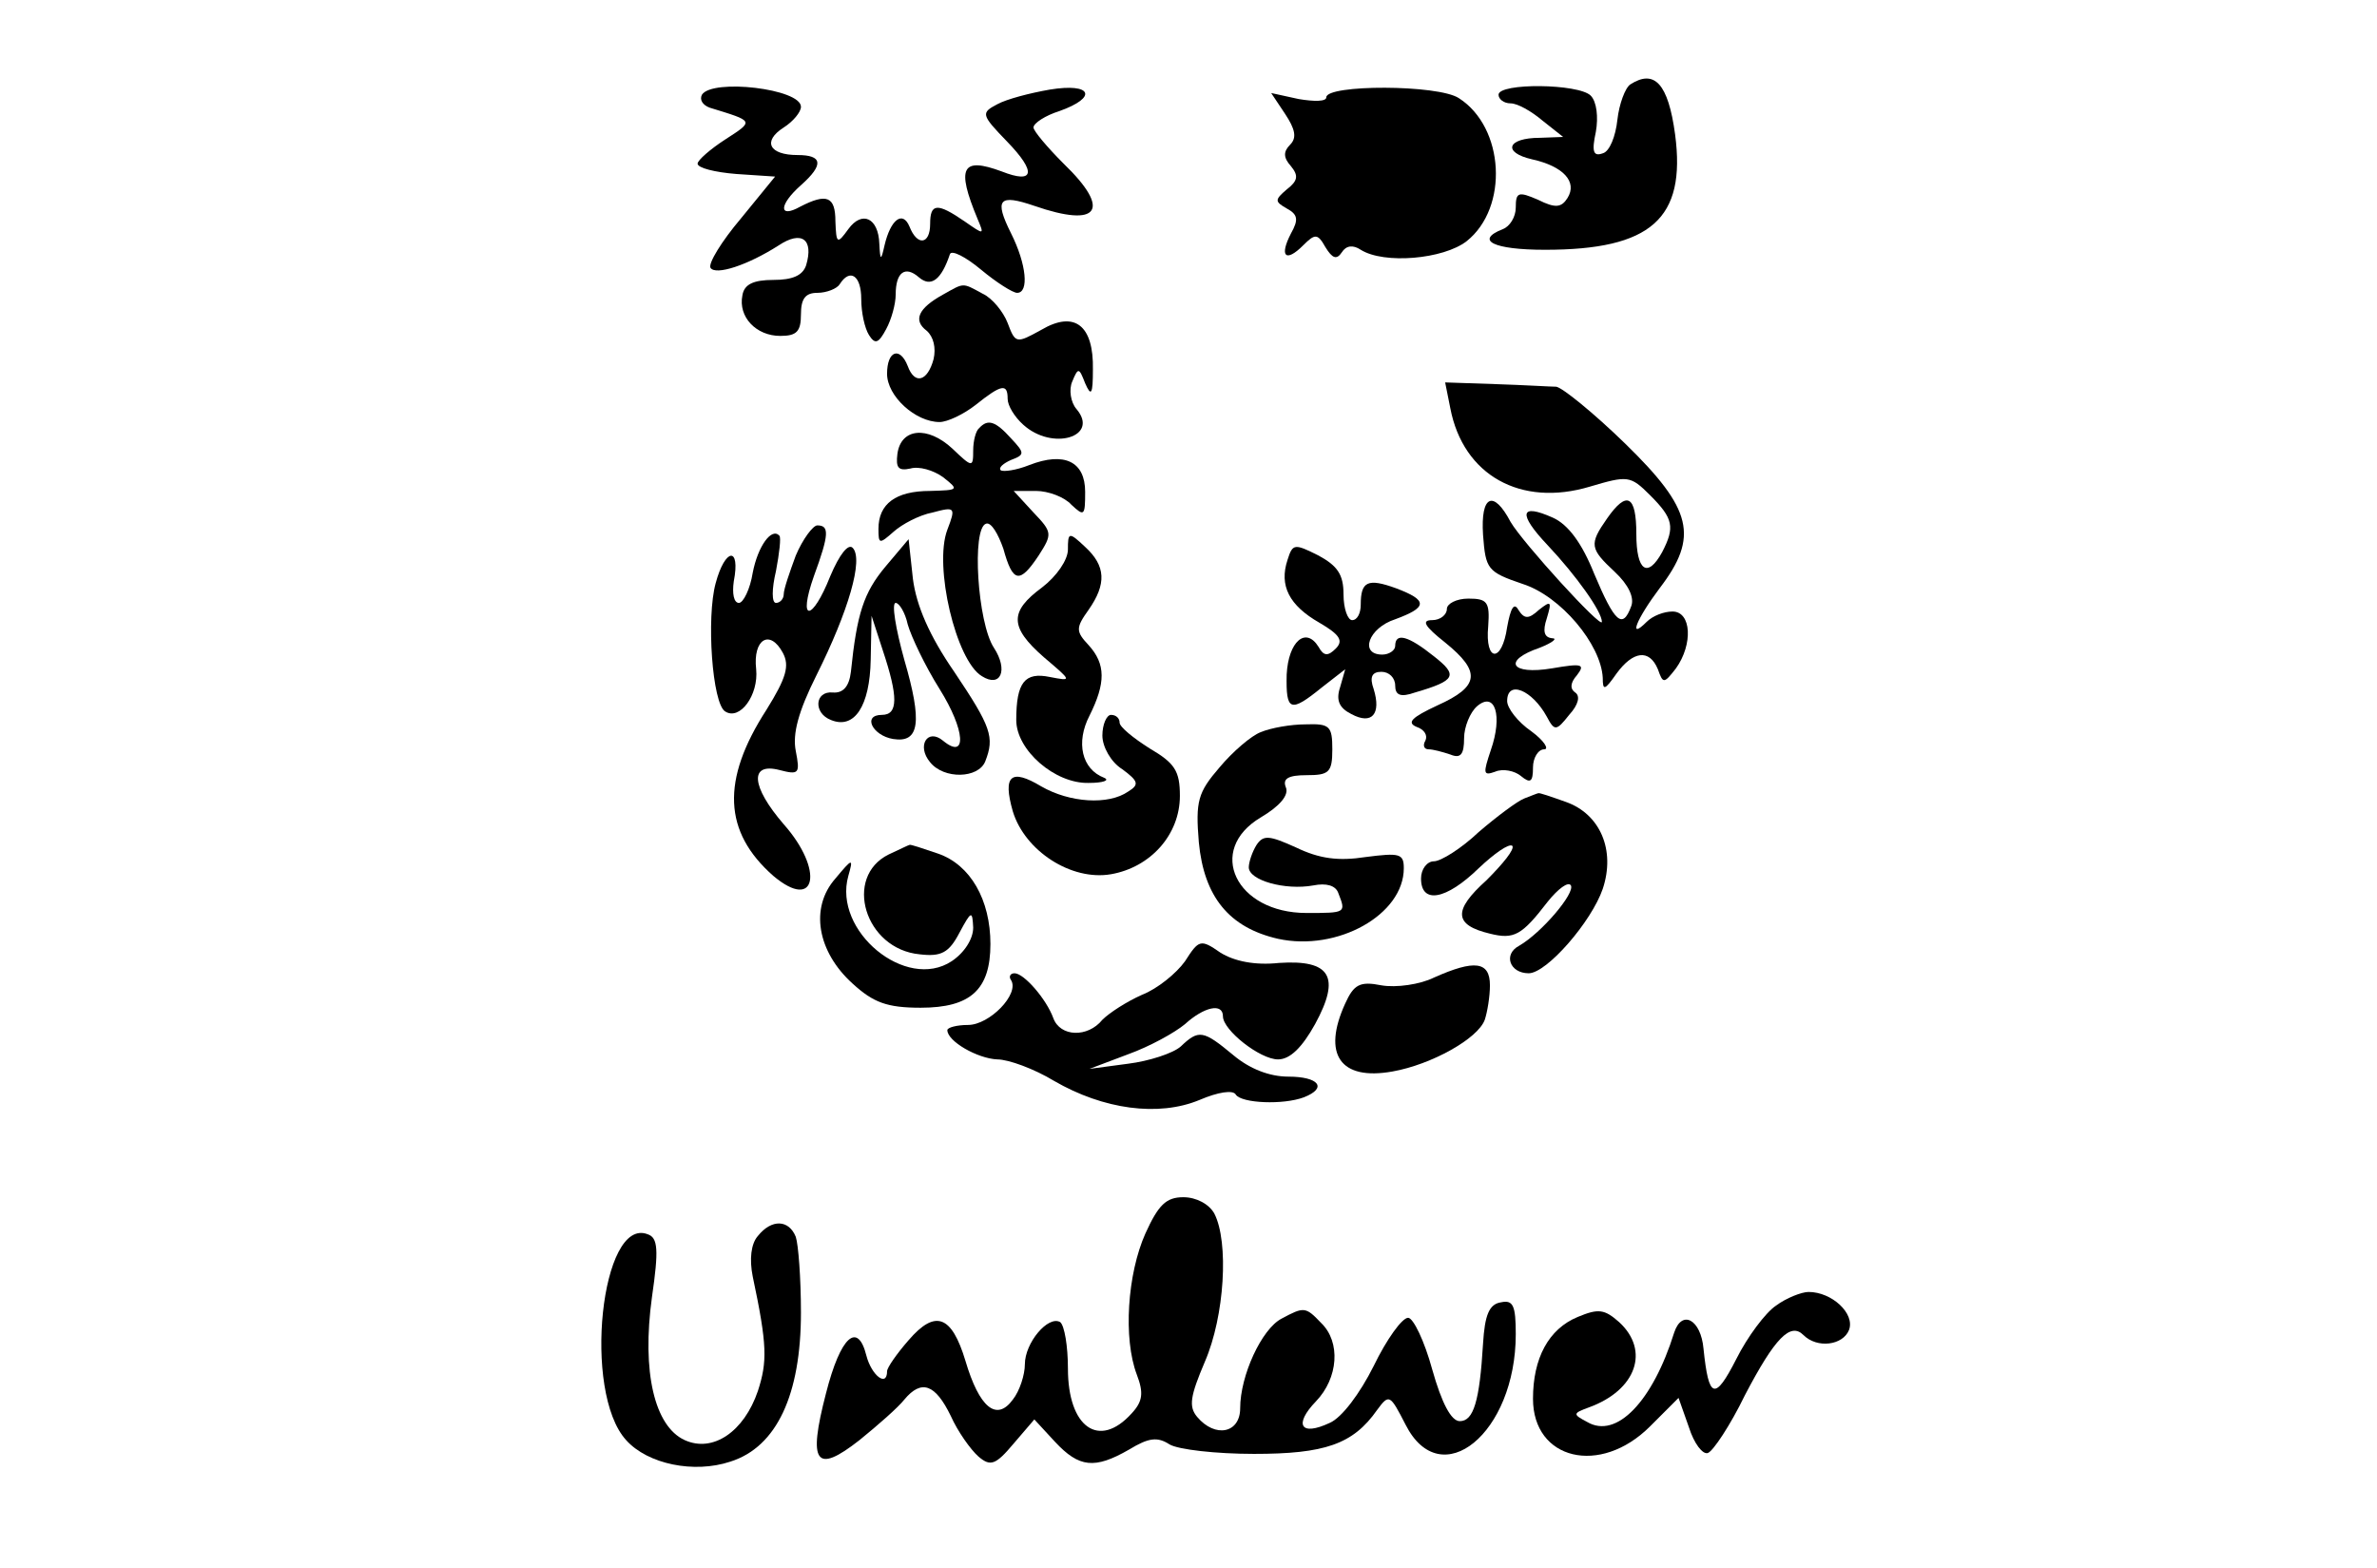 <?xml version="1.0" standalone="no"?>
<!DOCTYPE svg PUBLIC "-//W3C//DTD SVG 20010904//EN"
 "http://www.w3.org/TR/2001/REC-SVG-20010904/DTD/svg10.dtd">
<svg version="1.0" xmlns="http://www.w3.org/2000/svg"
 width="276pt" height="182pt" viewBox="0 0 276 182"
 preserveAspectRatio="xMidYMid meet">
<g transform="translate(0,182) scale(0.1,-0.1)"
fill="#000000" stroke="none">
<path d="M1893 1722 c-6 -4 -13 -23 -15 -41 -2 -19 -9 -37 -17 -39 -11 -4 -13
2 -8 25 3 17 1 35 -6 42 -14 14 -107 15 -107 1 0 -5 6 -10 14 -10 8 0 24 -9
37 -20 l24 -19 -27 -1 c-38 0 -44 -17 -9 -25 36 -8 53 -26 41 -45 -7 -11 -14
-12 -34 -2 -23 10 -26 9 -26 -9 0 -11 -7 -22 -15 -25 -33 -13 -11 -24 49 -24
123 0 164 36 151 134 -8 59 -24 76 -52 58z"/>
<path d="M815 1710 c-3 -6 1 -12 9 -15 52 -16 52 -15 18 -37 -17 -11 -32 -24
-32 -28 0 -5 20 -10 45 -12 l45 -3 -40 -49 c-22 -26 -38 -52 -35 -57 6 -9 43
3 79 26 27 18 41 7 32 -23 -4 -12 -16 -17 -38 -17 -23 0 -34 -5 -36 -18 -5
-25 16 -47 44 -47 19 0 24 5 24 25 0 18 5 25 19 25 11 0 23 5 26 10 12 19 25
10 25 -17 0 -16 4 -34 9 -42 7 -11 11 -10 20 7 6 11 11 29 11 40 0 26 11 34
27 20 14 -12 26 -3 36 27 2 5 18 -3 36 -18 18 -15 37 -27 42 -27 14 0 11 33
-7 69 -20 40 -14 46 27 32 75 -26 90 -5 34 49 -19 19 -35 38 -35 42 0 5 14 14
30 19 45 16 38 33 -11 25 -23 -4 -50 -11 -61 -17 -19 -10 -19 -12 11 -43 35
-36 32 -50 -6 -35 -46 17 -53 5 -28 -55 8 -19 8 -19 -15 -3 -32 22 -40 21 -40
-3 0 -24 -15 -26 -24 -3 -8 19 -22 8 -29 -22 -4 -18 -5 -18 -6 2 -1 30 -20 39
-36 17 -13 -18 -14 -17 -15 9 0 29 -10 33 -41 17 -25 -14 -25 2 1 25 27 24 25
35 -4 35 -33 0 -41 16 -16 32 11 7 20 18 20 24 0 21 -103 33 -115 14z"/>
<path d="M1540 1707 c0 -5 -14 -5 -32 -2 l-32 7 16 -24 c12 -18 14 -28 6 -36
-8 -8 -8 -15 1 -25 9 -11 8 -17 -5 -27 -14 -12 -14 -14 0 -22 13 -7 14 -13 5
-29 -14 -27 -6 -34 14 -14 14 14 17 14 26 -2 8 -13 13 -15 19 -6 5 8 13 9 22
3 27 -17 96 -11 123 10 49 39 44 132 -9 166 -24 16 -154 16 -154 1z"/>
<path d="M1095 1478 c-29 -16 -35 -30 -19 -42 8 -7 11 -20 8 -33 -7 -26 -22
-30 -30 -8 -9 23 -24 18 -24 -9 0 -26 33 -56 61 -56 9 0 28 9 42 20 30 24 37
25 37 7 0 -8 8 -21 18 -30 34 -31 89 -14 62 18 -7 8 -9 23 -5 32 7 17 8 16 15
-2 7 -16 9 -13 9 16 1 51 -21 69 -60 46 -29 -16 -30 -16 -39 8 -5 13 -18 29
-29 34 -24 13 -21 13 -46 -1z"/>
<path d="M1684 1346 c15 -78 82 -115 162 -91 44 13 47 13 70 -10 27 -27 29
-37 14 -66 -17 -31 -30 -22 -30 21 0 45 -11 51 -34 18 -21 -30 -20 -35 9 -62
16 -15 23 -30 19 -40 -10 -27 -19 -19 -43 38 -14 35 -30 57 -48 65 -38 17 -41
5 -6 -32 33 -35 63 -77 63 -89 0 -9 -92 92 -106 116 -20 38 -35 31 -32 -15 3
-40 5 -43 46 -57 44 -14 91 -70 93 -109 0 -15 2 -15 16 5 19 26 38 29 48 5 6
-17 7 -17 21 1 20 28 18 66 -4 66 -10 0 -23 -5 -30 -12 -22 -22 -12 3 15 39
46 60 38 92 -40 168 -37 36 -73 65 -80 66 -6 0 -38 2 -70 3 l-59 2 6 -30z"/>
<path d="M1137 1323 c-4 -3 -7 -15 -7 -26 0 -20 -1 -20 -24 2 -29 27 -60 24
-64 -6 -2 -16 1 -20 15 -17 10 3 27 -2 38 -10 19 -15 18 -15 -15 -16 -40 0
-60 -15 -60 -44 0 -18 1 -18 18 -3 9 8 29 19 45 22 26 7 27 6 17 -20 -16 -42
10 -152 40 -170 22 -14 31 7 14 33 -19 29 -26 139 -9 144 6 2 14 -12 20 -29
11 -40 19 -41 41 -8 16 25 16 27 -6 50 l-23 25 26 0 c14 0 33 -7 41 -16 15
-14 16 -13 16 15 0 35 -24 47 -65 31 -15 -6 -30 -8 -33 -6 -3 3 3 8 12 12 16
6 16 8 0 25 -18 20 -27 23 -37 12z"/>
<path d="M924 1175 c-7 -19 -14 -39 -14 -45 0 -5 -4 -10 -9 -10 -5 0 -5 16 0
37 4 21 6 39 4 41 -9 10 -25 -12 -31 -43 -3 -19 -11 -35 -16 -35 -6 0 -8 11
-6 25 8 41 -10 39 -21 -2 -11 -40 -4 -140 11 -149 17 -11 39 19 36 49 -4 35
16 47 31 19 8 -15 4 -29 -19 -66 -53 -82 -50 -142 8 -193 50 -42 59 7 12 60
-38 44 -40 72 -5 63 23 -6 24 -4 19 22 -4 20 3 46 24 88 37 74 55 135 42 148
-5 5 -15 -7 -26 -33 -21 -53 -38 -54 -19 0 18 49 18 59 4 59 -5 0 -17 -16 -25
-35z"/>
<path d="M1240 1182 c0 -12 -13 -31 -30 -44 -38 -28 -38 -46 2 -81 33 -28 33
-28 7 -23 -29 6 -39 -6 -39 -50 0 -35 45 -74 84 -73 17 0 25 3 18 6 -26 10
-33 41 -17 72 19 38 19 60 -1 82 -15 16 -15 20 0 41 21 30 20 51 -4 73 -19 18
-20 17 -20 -3z"/>
<path d="M1028 1162 c-25 -30 -33 -54 -40 -122 -2 -17 -9 -25 -21 -24 -21 2
-23 -24 -2 -32 27 -11 45 16 46 70 l1 51 13 -40 c18 -54 18 -75 -1 -75 -23 0
-11 -24 13 -28 31 -5 34 20 13 92 -10 36 -15 66 -10 66 4 0 11 -11 14 -25 4
-14 20 -48 37 -75 30 -48 32 -83 4 -60 -18 15 -31 -6 -15 -25 16 -20 56 -19
64 1 11 28 7 40 -36 104 -29 42 -44 77 -48 108 l-5 46 -27 -32z"/>
<path d="M1495 1170 c-10 -30 2 -53 37 -73 24 -14 28 -21 19 -30 -9 -9 -14 -9
-20 2 -15 24 -35 6 -37 -32 -1 -43 4 -45 41 -15 l27 21 -6 -21 c-5 -15 -1 -24
13 -31 24 -13 35 0 26 29 -5 14 -2 20 9 20 9 0 16 -7 16 -16 0 -11 6 -14 23
-8 48 14 50 20 22 42 -30 24 -45 28 -45 12 0 -5 -7 -10 -15 -10 -27 0 -16 31
15 41 38 14 38 22 1 36 -33 12 -41 8 -41 -19 0 -10 -4 -18 -10 -18 -5 0 -10
13 -10 30 0 23 -7 33 -29 45 -28 14 -30 14 -36 -5z"/>
<path d="M1680 1113 c0 -7 -8 -13 -17 -13 -13 0 -9 -7 15 -26 42 -34 40 -51
-9 -73 -30 -14 -36 -20 -24 -25 9 -3 13 -10 10 -16 -3 -5 -2 -10 4 -10 5 0 16
-3 25 -6 12 -5 16 0 16 19 0 13 7 30 15 37 21 18 30 -11 16 -51 -9 -27 -9 -30
5 -25 9 4 23 1 30 -5 11 -9 14 -7 14 10 0 11 6 21 13 21 6 0 0 10 -15 21 -16
11 -28 27 -28 35 0 25 29 13 46 -18 9 -17 11 -17 26 2 11 12 13 22 7 26 -6 4
-6 11 2 20 10 13 6 14 -29 8 -48 -8 -58 9 -14 24 15 6 21 11 14 11 -9 1 -11 8
-6 23 6 20 5 21 -9 10 -12 -11 -17 -11 -24 0 -5 9 -9 2 -13 -20 -6 -42 -26
-41 -22 1 2 28 -1 32 -23 32 -14 0 -25 -6 -25 -12z"/>
<path d="M1280 966 c0 -13 10 -31 23 -39 19 -14 20 -18 7 -26 -23 -16 -68 -13
-101 6 -35 21 -45 13 -33 -29 14 -46 68 -81 114 -73 46 8 80 46 80 91 0 29 -6
38 -35 55 -19 12 -35 25 -35 30 0 5 -4 9 -10 9 -5 0 -10 -11 -10 -24z"/>
<path d="M1464 970 c-11 -4 -33 -23 -48 -41 -25 -29 -28 -39 -24 -87 6 -63 35
-99 92 -112 69 -15 146 28 146 82 0 17 -5 18 -44 13 -32 -5 -54 -2 -81 11 -31
14 -38 15 -46 3 -5 -8 -9 -20 -9 -26 0 -15 42 -27 75 -21 15 3 26 0 29 -9 9
-23 9 -23 -37 -23 -82 0 -117 73 -53 111 22 13 33 26 29 35 -4 10 3 14 24 14
26 0 30 3 30 30 0 27 -3 30 -31 29 -17 0 -40 -4 -52 -9z"/>
<path d="M1770 893 c-8 -3 -32 -21 -53 -39 -20 -19 -44 -34 -52 -34 -8 0 -15
-9 -15 -20 0 -30 29 -25 67 12 18 17 35 29 39 26 3 -4 -11 -21 -30 -40 -39
-35 -38 -52 4 -62 28 -7 37 -2 67 37 12 15 24 24 27 19 5 -9 -34 -55 -60 -70
-19 -10 -11 -32 11 -32 21 0 73 60 86 98 15 45 -3 87 -43 101 -17 6 -31 11
-32 10 -1 0 -8 -3 -16 -6z"/>
<path d="M1032 828 c-53 -26 -28 -110 36 -116 25 -3 34 2 46 25 14 26 15 26
16 6 0 -13 -10 -29 -25 -39 -53 -35 -138 35 -120 99 6 21 5 21 -15 -3 -30 -34
-21 -85 20 -122 24 -22 40 -28 79 -28 58 0 81 21 81 74 0 51 -23 92 -61 105
-18 6 -32 11 -33 10 -1 0 -11 -5 -24 -11z"/>
<path d="M1376 704 c-10 -14 -32 -32 -50 -39 -18 -8 -38 -21 -46 -29 -17 -21
-49 -20 -57 2 -8 22 -34 52 -45 52 -5 0 -7 -4 -4 -8 10 -16 -25 -52 -50 -52
-13 0 -24 -3 -24 -6 0 -13 35 -33 58 -34 13 0 43 -11 66 -25 57 -33 121 -42
169 -22 21 9 39 12 42 6 7 -10 55 -12 79 -3 28 11 17 24 -18 24 -22 0 -45 9
-64 25 -35 29 -40 30 -61 10 -9 -8 -37 -17 -61 -20 l-45 -6 45 17 c25 9 54 25
66 35 22 20 44 25 44 9 0 -16 43 -50 64 -50 14 0 28 14 43 41 30 55 18 75 -42
71 -28 -3 -52 2 -68 12 -23 16 -25 15 -41 -10z"/>
<path d="M1665 685 c-16 -8 -44 -12 -61 -9 -25 5 -32 1 -42 -21 -27 -59 -6
-90 55 -79 45 8 99 38 107 60 3 9 6 27 6 40 0 28 -18 30 -65 9z"/>
<path d="M1330 388 c-21 -47 -26 -122 -10 -164 8 -21 7 -31 -6 -45 -38 -42
-74 -16 -74 52 0 26 -4 50 -9 54 -14 8 -41 -24 -41 -49 0 -12 -6 -31 -14 -41
-19 -26 -39 -9 -55 45 -16 53 -35 60 -66 24 -14 -16 -25 -32 -25 -36 0 -19
-18 -5 -24 18 -10 40 -30 23 -47 -44 -21 -81 -12 -94 39 -54 21 17 45 38 52
47 20 24 36 18 54 -19 8 -18 23 -39 32 -47 14 -12 20 -10 41 15 l24 28 24 -26
c28 -30 46 -32 86 -9 23 14 33 15 47 6 10 -6 54 -11 98 -11 82 0 115 11 143
51 14 19 15 18 33 -17 41 -81 128 -10 128 105 0 33 -3 40 -17 37 -14 -2 -19
-15 -21 -48 -4 -67 -11 -90 -27 -90 -10 0 -21 21 -32 60 -9 33 -22 60 -28 60
-7 0 -25 -25 -40 -56 -16 -32 -37 -60 -51 -66 -34 -16 -42 -2 -16 25 26 27 29
69 6 91 -18 19 -20 19 -46 5 -23 -12 -48 -66 -48 -104 0 -29 -29 -35 -50 -10
-10 12 -8 24 9 64 23 53 28 139 11 172 -6 11 -21 19 -36 19 -20 0 -29 -9 -44
-42z"/>
<path d="M880 385 c-8 -9 -10 -27 -6 -47 17 -80 17 -99 6 -133 -16 -47 -52
-72 -85 -57 -35 16 -50 79 -38 166 8 55 7 69 -5 73 -54 21 -76 -183 -25 -239
25 -28 79 -39 121 -25 54 17 82 78 82 173 0 40 -3 79 -6 88 -8 20 -28 21 -44
1z"/>
<path d="M2062 304 c-12 -8 -33 -36 -46 -62 -25 -49 -32 -46 -38 12 -3 34 -25
46 -34 19 -25 -80 -67 -124 -101 -104 -17 9 -17 10 2 17 55 20 71 66 35 99
-17 15 -24 16 -48 6 -34 -14 -52 -48 -52 -95 0 -71 78 -90 136 -32 l33 33 12
-34 c6 -19 16 -32 22 -30 6 2 26 32 43 67 35 67 53 85 68 70 16 -16 46 -12 53
6 7 19 -20 44 -47 44 -8 0 -26 -7 -38 -16z"/>
</g>
</svg>
